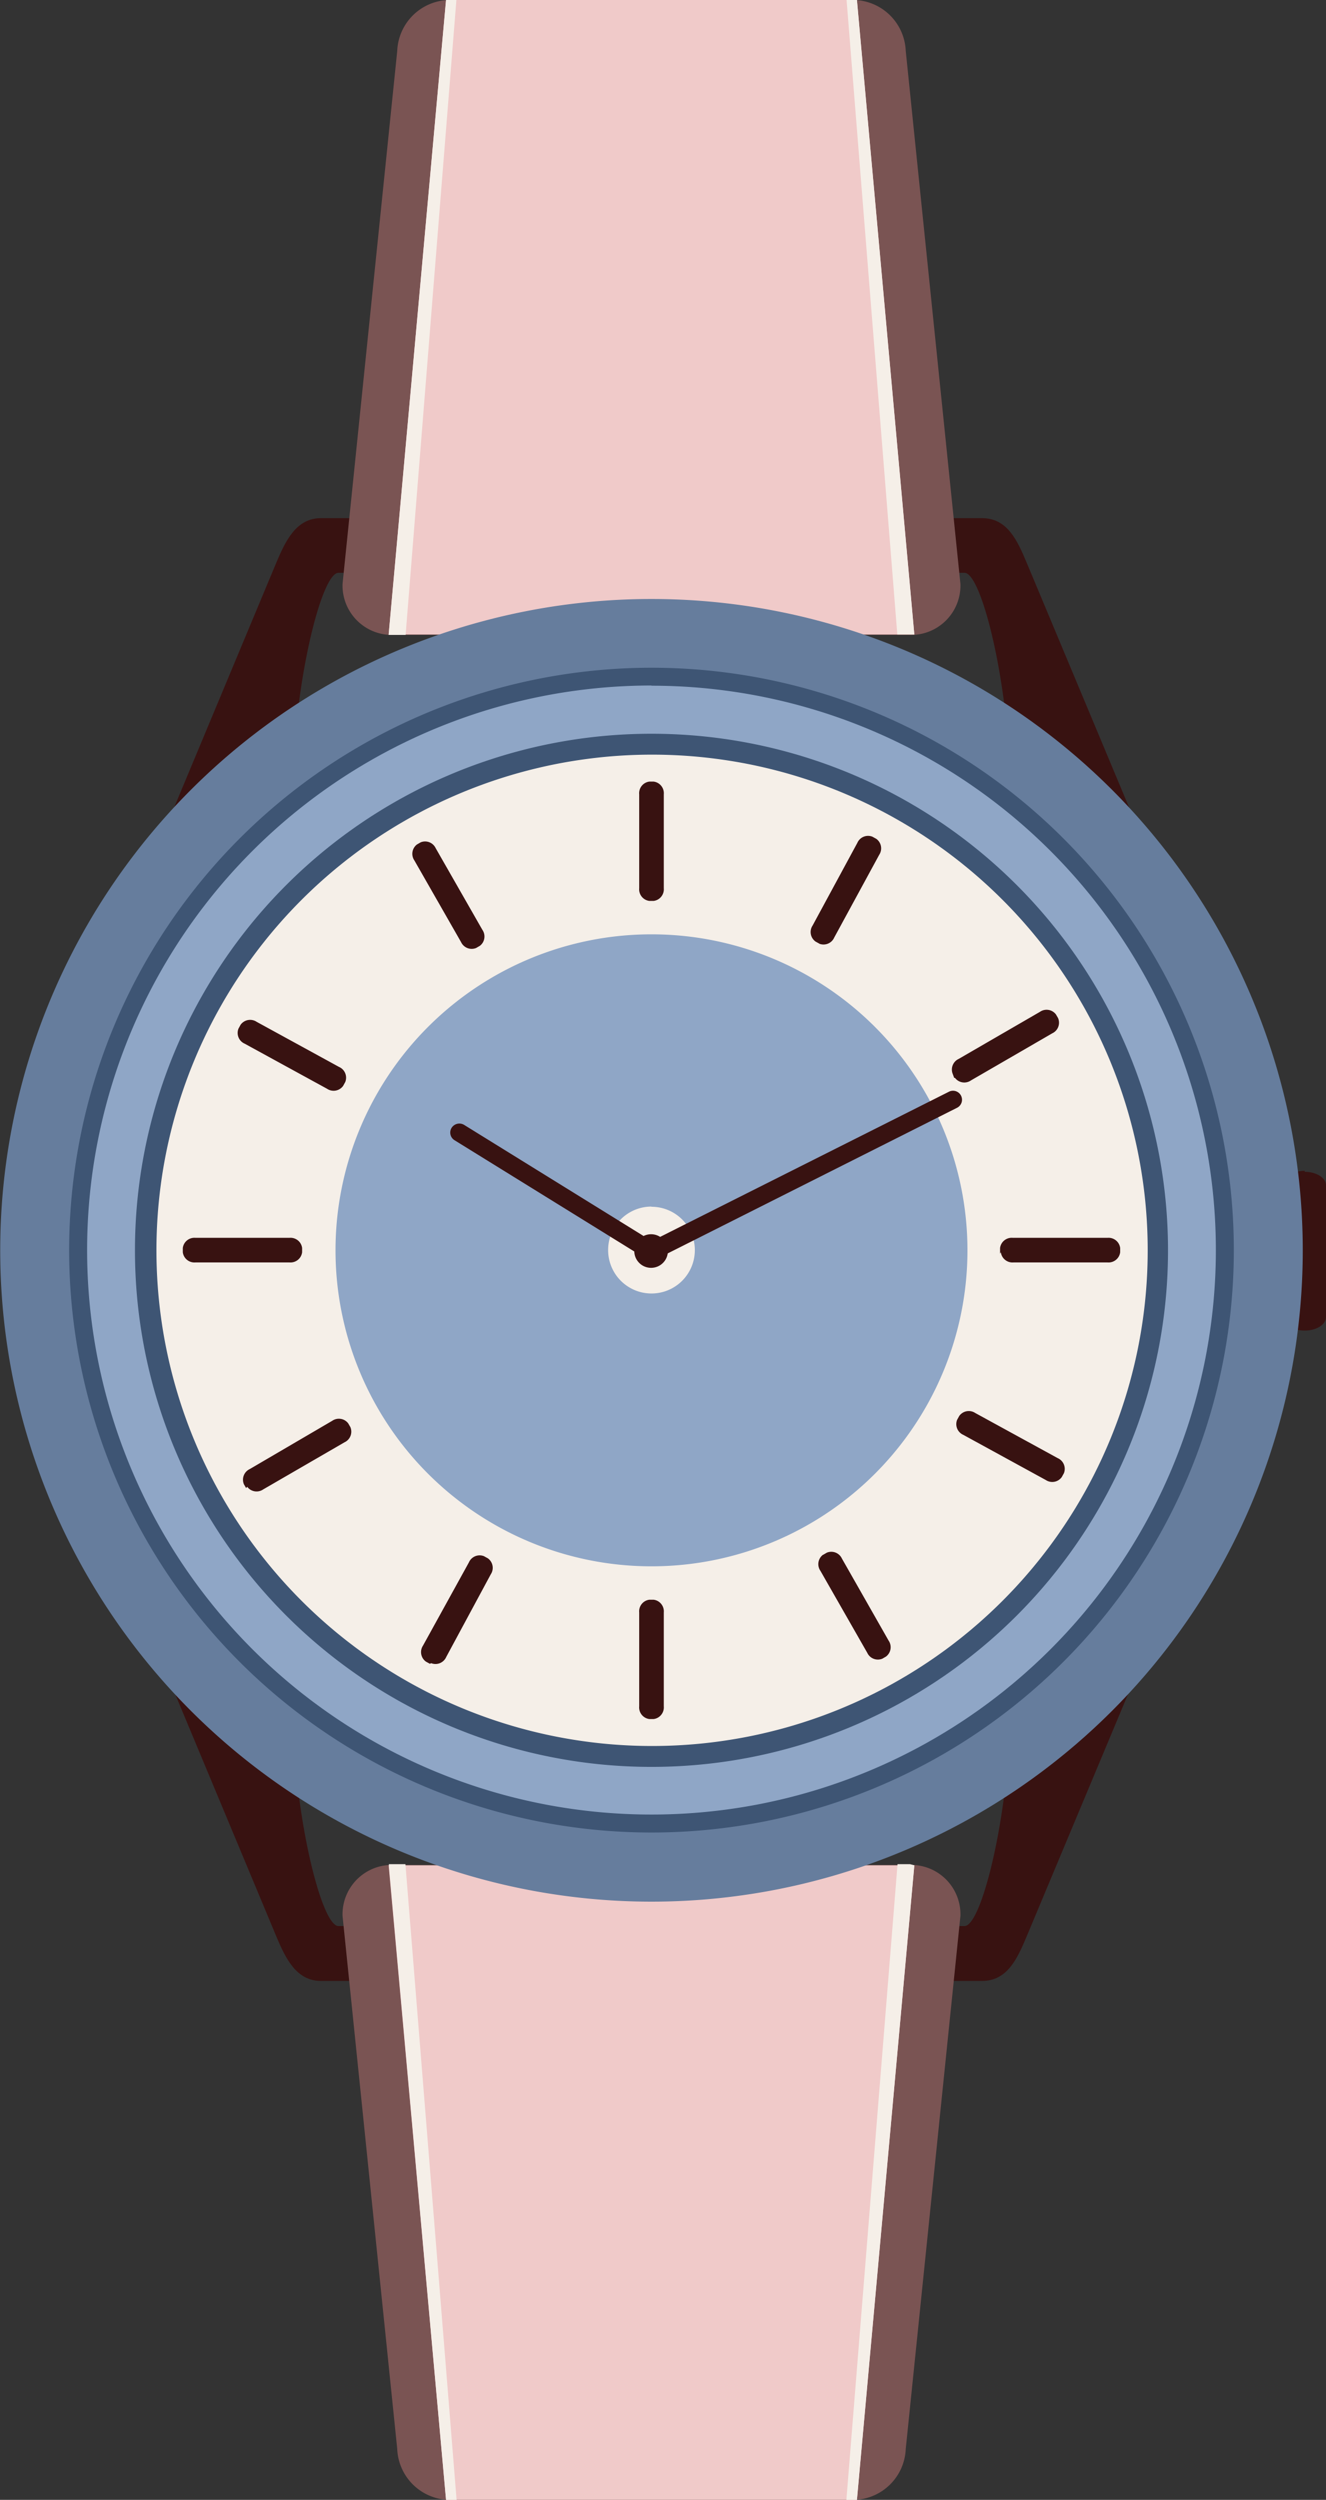<svg xmlns="http://www.w3.org/2000/svg" viewBox="-0.011 0 67.901 128"><rect x="-0.011" y="0" width="67.901" height="128" fill="#333333" stroke="none"/><title>Depositphotos_92748472_04</title><g data-name="Layer 2"><g data-name="Layer 1" fill-rule="evenodd"><path d="M66.8 60c.6 0 1.09.31 1.09.69v6.75c0 .38-.49.69-1.09.69-.6 0-1.09-.31-1.09-.69v-6.8c0-.38.49-.69 1.09-.69z" fill="#381211"/><path d="M16.43 101.43c-1.26 0-1.81-1.13-2.3-2.3L6.42 80.66c-.49-1.17 1-2.41 2.3-2.3H58c1.26-.07 2.79 1.13 2.3 2.3l-7.73 18.47c-.49 1.17-1 2.3-2.3 2.3zM18 81.16c-5.33-.48-2.25 17.46-.68 17.46h32.06c1.57 0 4.66-17.94-.68-17.46z" fill="#381211"/><path d="M16.43 26.53c-1.26 0-1.81 1.13-2.3 2.3L6.42 47.3c-.49 1.17 1 2.41 2.3 2.3H58c1.26.06 2.79-1.13 2.3-2.3l-7.73-18.47c-.49-1.17-1-2.3-2.3-2.3zM18 46.79c-5.33.48-2.25-17.46-.68-17.46h32.06c1.57 0 4.66 17.94-.68 17.46z" fill="#381211"/><path d="M22.94 0h20.82a2.72 2.72 0 0 1 2.61 2.61l2.8 27.29a2.53 2.53 0 0 1-2.61 2.61H20.14a2.53 2.53 0 0 1-2.61-2.61l2.8-27.29A2.72 2.72 0 0 1 22.94 0z" fill="#7a5453"/><path d="M43.87 0l2.94 32.49H19.89L22.83 0h21z" fill="#f0cac9"/><path d="M45.94 32.51L43.34 0h.53l2.94 32.49h-.87zm-25.18 0h-.87L22.83 0h.53l-2.6 32.51z" fill="#f5efe8"/><path d="M22.94 128h20.82a2.72 2.72 0 0 0 2.61-2.61l2.8-27.29a2.53 2.53 0 0 0-2.61-2.61H20.14a2.53 2.53 0 0 0-2.61 2.61l2.8 27.29a2.72 2.72 0 0 0 2.61 2.61z" fill="#7a5453"/><path d="M43.87 128l2.94-32.49H19.89L22.83 128h21z" fill="#f0cac9"/><path d="M46.59 95.45h-.64L43.33 128h.54l2.94-32.49zm-26.47 0h-.22L22.83 128h.54l-2.62-32.55z" fill="#f5efe8"/><path d="M33.35 30.67A33.35 33.35 0 1 1 0 64a33.35 33.35 0 0 1 33.35-33.33z" fill="#667d9d"/><path d="M33.35 34.19A29.82 29.82 0 1 1 3.53 64a29.83 29.83 0 0 1 29.82-29.81z" fill="#3e5574"/><path d="M33.35 35.11A28.9 28.9 0 1 1 4.45 64a28.91 28.91 0 0 1 28.9-28.9z" fill="#8fa6c6"/><path d="M33.35 37.57A26.45 26.45 0 1 1 6.9 64a26.45 26.45 0 0 1 26.45-26.43z" fill="#3e5574"/><path d="M33.35 38.64A25.38 25.38 0 1 1 8 64a25.38 25.38 0 0 1 25.35-25.36z" fill="#f5efe8"/><path d="M33.35 47.84A16.18 16.18 0 1 1 17.17 64a16.18 16.18 0 0 1 16.18-16.16z" fill="#8fa6c6"/><path d="M33.35 61.79A2.22 2.22 0 1 1 31.13 64a2.22 2.22 0 0 1 2.22-2.22z" fill="#f5efe8"/><path d="M33 64.26a.46.46 0 0 0 .62.2L49 56.72a.46.46 0 0 0 .2-.62.46.46 0 0 0-.62-.2l-15.4 7.74a.46.46 0 0 0-.2.62z" fill="#381211"/><path d="M32.95 63.29l-9.19-5.69a.47.47 0 0 0-.64.14.46.46 0 0 0 .14.64l9.21 5.7a.86.86 0 1 0 .47-.79z" fill="#381211"/><path d="M49 72.7l.11-.2a.6.6 0 0 1 .82-.15l4.22 2.31a.6.6 0 0 1 .32.77l-.11.2a.6.6 0 0 1-.82.15l-4.22-2.31a.6.6 0 0 1-.32-.77zm-6.86 6.91l.19-.11a.6.6 0 0 1 .77.3l2.39 4.2a.6.6 0 0 1-.13.82l-.19.11a.6.6 0 0 1-.77-.3l-2.4-4.2a.6.6 0 0 1 .13-.82zm-20.8-36.37l.19-.11a.6.6 0 0 1 .77.3l2.39 4.18a.6.6 0 0 1-.13.82l-.19.11a.6.6 0 0 1-.77-.3l-2.39-4.18a.6.6 0 0 1 .13-.82zm11.9 38.67h.22a.6.6 0 0 1 .52.65v4.81a.6.6 0 0 1-.52.65h-.22a.6.6 0 0 1-.52-.65v-4.81a.6.6 0 0 1 .52-.65zm0-41.89h.22a.6.6 0 0 1 .52.65v4.81a.6.6 0 0 1-.52.65h-.22a.6.6 0 0 1-.52-.65v-4.81a.6.6 0 0 1 .52-.65zm8.71 8.3l-.2-.11a.6.6 0 0 1-.15-.82l2.29-4.23a.6.6 0 0 1 .77-.32l.2.11a.6.6 0 0 1 .15.82L42.71 48a.6.6 0 0 1-.77.32zM22 85.19l-.2-.11a.6.6 0 0 1-.15-.82L24 80a.6.6 0 0 1 .77-.32l.2.11a.6.6 0 0 1 .15.82l-2.28 4.23a.6.6 0 0 1-.77.32zm26.85-30l-.07-.19a.6.6 0 0 1 .3-.78l4.16-2.41a.6.6 0 0 1 .82.13l.11.19a.6.6 0 0 1-.3.78l-4.16 2.41a.6.6 0 0 1-.82-.13zm-36.26 21l-.11-.19a.6.6 0 0 1 .3-.78L17 72.75a.6.6 0 0 1 .82.13l.11.19a.6.6 0 0 1-.3.78l-4.16 2.41a.6.6 0 0 1-.82-.13zm38.61-12v-.29a.6.6 0 0 1 .65-.52h4.85a.6.6 0 0 1 .65.52v.22a.6.6 0 0 1-.65.52h-4.81a.6.6 0 0 1-.65-.52zm-39-11.52l.11-.2a.6.6 0 0 1 .82-.15l4.22 2.31a.6.6 0 0 1 .32.77l-.11.2a.6.6 0 0 1-.82.15l-4.22-2.31a.6.6 0 0 1-.32-.77zM9.35 64.13v-.23a.6.6 0 0 1 .65-.52h4.81a.6.6 0 0 1 .65.52v.22a.6.6 0 0 1-.65.52H10a.6.6 0 0 1-.65-.52z" fill="#381211"/></g></g></svg>
